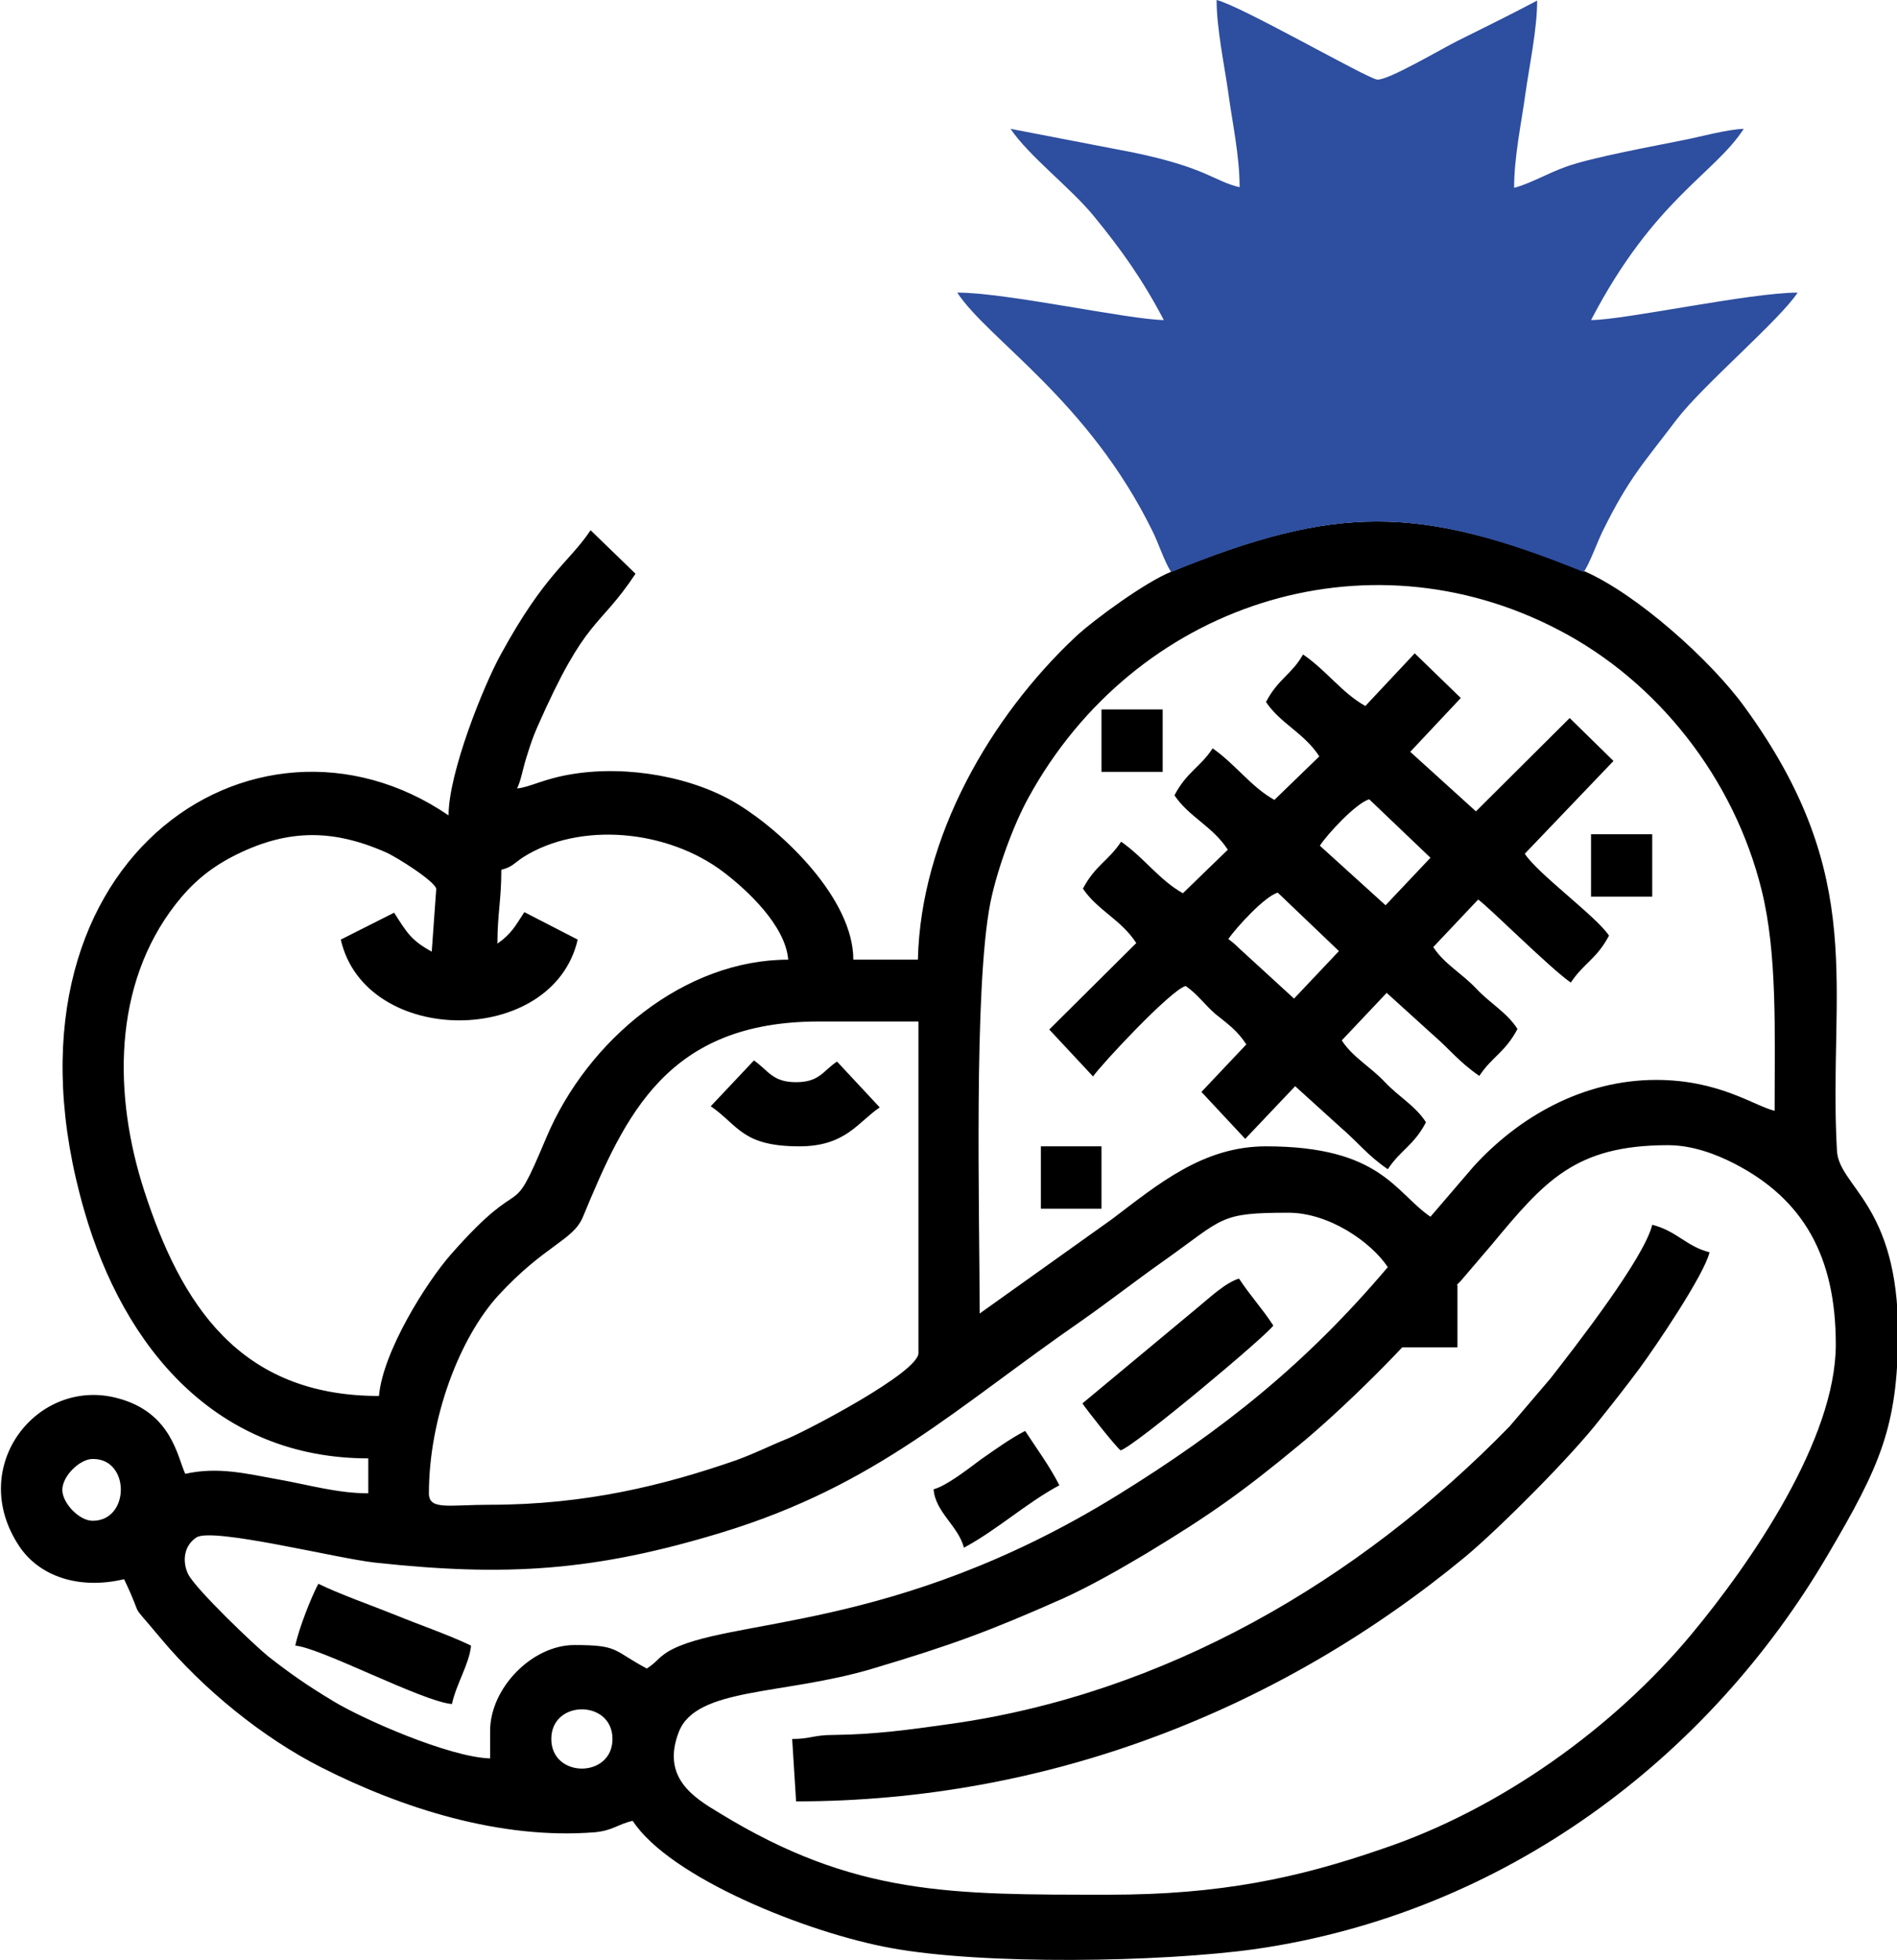 <svg width="61" height="63" viewBox="0 0 61 63" fill="none" xmlns="http://www.w3.org/2000/svg">
<g clip-path="url(#clip0_81_699)">
<path fill-rule="evenodd" clip-rule="evenodd" d="M17.728 55.896C17.728 54.626 19.695 54.626 19.695 55.896C19.695 57.166 17.728 57.166 17.728 55.896ZM2.979 48.883C2.545 48.883 2.004 48.313 2.004 47.889C2.004 47.448 2.564 46.896 2.979 46.896C4.188 46.877 4.188 48.883 2.979 48.883ZM35.672 60.902C30.581 60.902 27.476 60.939 23.125 58.27C22.295 57.773 21.266 57.129 21.826 55.675C22.385 54.221 25.183 54.497 28.072 53.632C30.599 52.877 31.809 52.435 34.21 51.368C35.094 50.963 35.997 50.448 36.864 49.932C38.904 48.699 39.969 47.945 41.792 46.435C43.092 45.368 45.385 43.141 46.431 41.761C46.648 41.485 46.738 41.411 46.973 41.172L47.948 40.031C49.663 37.969 50.638 36.81 53.635 36.81C54.429 36.81 55.187 37.104 55.765 37.399C57.985 38.54 59.032 40.38 59.032 43.215C59.032 46.27 56.306 50.227 54.393 52.528C51.901 55.528 48.237 58.159 44.446 59.429C41.738 60.368 39.228 60.902 35.672 60.902ZM15.76 48.368C14.424 48.368 13.792 48.552 13.792 48C13.792 45.607 14.767 43.012 16.031 41.632C17.529 40.012 18.414 39.883 18.739 39.129C20.111 35.816 21.465 32.834 26.339 32.834H29.534V43.491C29.534 44.117 25.96 45.975 25.346 46.233C24.75 46.472 24.335 46.693 23.685 46.932C21.356 47.742 18.829 48.368 15.76 48.368ZM20.797 53.632C19.695 53.043 19.912 52.877 18.468 52.877C17.114 52.877 15.76 54.258 15.76 55.638V56.521C14.442 56.485 11.608 55.233 10.687 54.663C9.893 54.184 9.333 53.797 8.629 53.245C8.196 52.896 6.3 51.092 6.048 50.595C5.849 50.172 5.921 49.675 6.318 49.417C6.842 49.086 10.85 50.098 12.059 50.227C16.284 50.687 19.136 50.503 23.234 49.252C28.216 47.724 30.726 45.258 34.77 42.46C35.69 41.816 36.484 41.19 37.423 40.528C39.373 39.147 39.192 38.981 41.431 38.981C42.749 38.981 44.103 39.939 44.626 40.73C41.991 43.84 39.337 45.957 35.943 48.055C28.704 52.528 23.324 51.975 21.465 53.098C21.122 53.319 21.122 53.429 20.797 53.632ZM45.998 39.11C44.861 38.337 44.41 36.847 40.709 36.847C38.687 36.847 37.243 38.061 35.762 39.184L31.502 42.221C31.502 39.074 31.303 31.785 31.845 29.024C32.062 27.939 32.603 26.485 33.072 25.638C36.484 19.417 43.904 17.006 50.114 20.245C53.31 21.902 55.765 25.031 56.649 28.62C57.155 30.663 57.065 33.184 57.065 35.706C56.397 35.54 55.277 34.712 53.255 34.712C50.873 34.712 48.815 35.926 47.388 37.491L45.998 39.11ZM10.958 30.202C11.752 33.663 17.782 33.663 18.576 30.202L16.861 29.319C16.572 29.761 16.446 30.018 15.995 30.331C15.995 29.374 16.121 28.933 16.121 27.957C16.482 27.865 16.518 27.755 16.825 27.552C18.63 26.411 21.465 26.65 23.288 28.049C24.01 28.601 25.256 29.742 25.346 30.847C22.024 30.847 18.901 33.405 17.565 36.571C16.338 39.497 16.988 37.491 14.496 40.325C13.72 41.209 12.312 43.435 12.186 44.871C7.672 44.871 5.813 41.889 4.64 38.282C3.647 35.227 3.611 31.675 5.651 29.061C6.156 28.417 6.698 27.939 7.474 27.534C9.153 26.669 10.615 26.613 12.384 27.386C12.709 27.515 14.045 28.362 14.027 28.583L13.883 30.589C13.215 30.221 13.088 29.982 12.673 29.337L10.958 30.202ZM37.64 18.386C36.828 18.718 35.203 19.896 34.589 20.466C31.863 23.024 29.606 26.89 29.516 30.847H27.44C27.44 28.896 25.183 26.742 23.739 25.859C22.313 24.975 20.183 24.589 18.396 24.883C17.475 25.031 17.042 25.307 16.627 25.343C16.753 25.086 16.807 24.736 16.915 24.386C17.042 23.982 17.114 23.742 17.276 23.374C18.865 19.767 19.226 20.264 20.436 18.442L18.991 17.043C18.305 18.074 17.529 18.423 16.103 21.037C15.562 22.012 14.424 24.828 14.424 26.209C8.196 21.957 -0.523 27.718 2.708 38.908C3.99 43.362 6.986 46.877 11.843 46.877V48C10.85 48 9.911 47.724 8.972 47.558C7.943 47.374 7.023 47.135 5.957 47.374C5.705 46.84 5.524 45.405 3.791 44.945C1.21 44.245 -1.083 47.135 0.614 49.693C1.246 50.65 2.509 51.11 3.99 50.761C4.694 52.233 4.044 51.313 5.181 52.675C6.535 54.294 8.449 55.859 10.344 56.816C12.926 58.123 16.085 59.135 19.118 58.896C19.714 58.84 19.858 58.638 20.345 58.528C21.537 60.35 25.924 62.117 28.632 62.613C31.61 63.166 37.333 63.074 40.366 62.65C48.399 61.491 54.952 56.503 58.78 49.969C60.459 47.117 61.018 45.865 61.036 42.865C61.036 38.687 59.123 38.153 59.068 36.975C58.78 31.748 60.115 28.233 56.09 22.712C55.007 21.221 52.642 19.104 50.963 18.368C45.583 16.233 42.965 16.215 37.64 18.386Z" fill="black"/>
<path fill-rule="evenodd" clip-rule="evenodd" d="M39.861 6.018C39.012 5.816 38.814 5.393 36.413 4.896L32.495 4.141C33.073 5.006 34.427 6.037 35.167 6.939C36.07 8.043 36.738 8.982 37.424 10.288C36.268 10.27 32.369 9.405 30.78 9.405C31.773 10.914 34.986 12.865 37.045 17.043C37.243 17.429 37.442 18.055 37.658 18.387C42.984 16.215 45.602 16.233 50.927 18.387C51.126 18.092 51.36 17.429 51.541 17.061C52.389 15.35 52.823 14.926 53.924 13.472C54.772 12.368 57.227 10.288 57.805 9.405C56.271 9.405 52.227 10.288 51.162 10.288C53.184 6.405 55.133 5.595 56.072 4.141C55.531 4.16 54.664 4.399 54.195 4.491C53.202 4.693 51.18 5.061 50.367 5.356C49.79 5.558 49.194 5.908 48.688 6.037C48.688 5.025 48.923 3.957 49.05 3.018C49.176 2.117 49.429 0.939 49.429 0.018C48.598 0.46 47.768 0.865 46.883 1.307C46.36 1.564 44.627 2.595 44.284 2.558C43.959 2.521 39.897 0.184 39.121 0C39.121 0.92 39.373 2.098 39.5 3C39.626 3.939 39.861 5.006 39.861 6.018Z" fill="#2E4E9F"/>
<path fill-rule="evenodd" clip-rule="evenodd" d="M41.088 28.693L43.055 30.571L41.611 32.098L40.023 30.644C39.77 30.423 39.752 30.368 39.499 30.184C39.734 29.834 40.672 28.804 41.088 28.693ZM44.03 25.693L45.998 27.571L44.554 29.098L42.442 27.184C42.676 26.816 43.615 25.804 44.03 25.693ZM40.709 22.564C41.178 23.264 41.936 23.558 42.424 24.313L40.979 25.712C40.221 25.288 39.734 24.571 38.994 24.055C38.578 24.681 38.163 24.81 37.766 25.564C38.235 26.264 38.994 26.558 39.481 27.313L38.037 28.712C37.279 28.288 36.791 27.571 36.051 27.055C35.636 27.681 35.221 27.81 34.823 28.564C35.293 29.264 36.051 29.558 36.538 30.313L33.74 33.092L35.148 34.601C35.383 34.252 37.64 31.822 38.127 31.693C38.524 31.969 38.723 32.282 39.084 32.595C39.499 32.926 39.788 33.129 40.077 33.571L38.633 35.098L40.041 36.607L41.647 34.914L43.11 36.239C43.687 36.736 43.958 37.123 44.626 37.583C45.041 36.957 45.456 36.828 45.854 36.074C45.511 35.54 44.987 35.264 44.536 34.785C44.048 34.27 43.507 33.994 43.146 33.442L44.59 31.914L46.052 33.239C46.63 33.736 46.901 34.123 47.569 34.583C47.984 33.957 48.399 33.828 48.796 33.074C48.453 32.54 47.93 32.264 47.478 31.785C46.991 31.27 46.449 30.994 46.088 30.442L47.532 28.914C47.894 29.172 49.843 31.123 50.511 31.583C50.926 30.957 51.342 30.828 51.739 30.074C51.342 29.466 49.446 28.086 49.031 27.442L51.883 24.46L50.475 23.08L47.46 26.08L45.348 24.166L46.973 22.436L45.492 21L43.904 22.693C43.146 22.27 42.658 21.552 41.9 21.037C41.539 21.681 41.106 21.81 40.709 22.564Z" fill="black"/>
<path fill-rule="evenodd" clip-rule="evenodd" d="M25.473 55.896L25.599 57.902C33.687 57.902 41.142 54.975 47.136 50.025C48.273 49.068 50.512 46.822 51.432 45.644C51.902 45.055 52.281 44.577 52.732 43.969C53.22 43.307 54.808 40.969 54.971 40.252C54.231 40.068 53.924 39.571 53.129 39.368C52.877 40.436 50.638 43.307 49.862 44.301L48.544 45.847C43.688 50.834 37.423 54.46 30.527 55.417C29.228 55.601 28.163 55.748 26.809 55.767C26.141 55.767 26.086 55.896 25.473 55.896Z" fill="black"/>
<path fill-rule="evenodd" clip-rule="evenodd" d="M34.806 45.11C34.968 45.35 35.853 46.472 36.033 46.62C36.485 46.491 40.745 42.92 40.944 42.607C40.601 42.074 40.203 41.65 39.842 41.098C39.409 41.227 38.904 41.706 38.525 42.018L34.806 45.11Z" fill="black"/>
<path fill-rule="evenodd" clip-rule="evenodd" d="M9.496 52.896C10.326 52.969 13.594 54.699 14.533 54.773C14.677 54.11 15.092 53.485 15.147 52.896C14.425 52.546 13.45 52.215 12.691 51.902C11.915 51.589 10.958 51.258 10.236 50.908C10.002 51.35 9.604 52.362 9.496 52.896Z" fill="black"/>
<path fill-rule="evenodd" clip-rule="evenodd" d="M22.855 35.558C23.757 36.184 23.865 36.847 25.707 36.847C27.187 36.847 27.584 36.074 28.288 35.595L26.916 34.123C26.465 34.417 26.357 34.785 25.599 34.785C24.84 34.785 24.714 34.417 24.244 34.086L22.855 35.558Z" fill="black"/>
<path fill-rule="evenodd" clip-rule="evenodd" d="M30.021 47.871C30.076 48.607 30.816 49.049 30.996 49.748C32.061 49.178 33 48.313 34.065 47.742C33.758 47.135 33.325 46.546 32.964 45.994C32.441 46.27 32.043 46.564 31.538 46.914C31.141 47.209 30.437 47.761 30.021 47.871Z" fill="black"/>
<path fill-rule="evenodd" clip-rule="evenodd" d="M35.419 24.81H37.387V22.804H35.419V24.81Z" fill="black"/>
<path fill-rule="evenodd" clip-rule="evenodd" d="M51.161 28.822H53.129V26.816H51.161V28.822Z" fill="black"/>
<path fill-rule="evenodd" clip-rule="evenodd" d="M44.898 43.307H46.865V41.3H44.898V43.307Z" fill="black"/>
<path fill-rule="evenodd" clip-rule="evenodd" d="M33.47 38.853H35.419V36.847H33.47V38.853Z" fill="black"/>
</g>
<defs>
<clipPath id="clip0_81_699">
<rect width="61" height="63" fill="white"/>
</clipPath>
</defs>
</svg>
